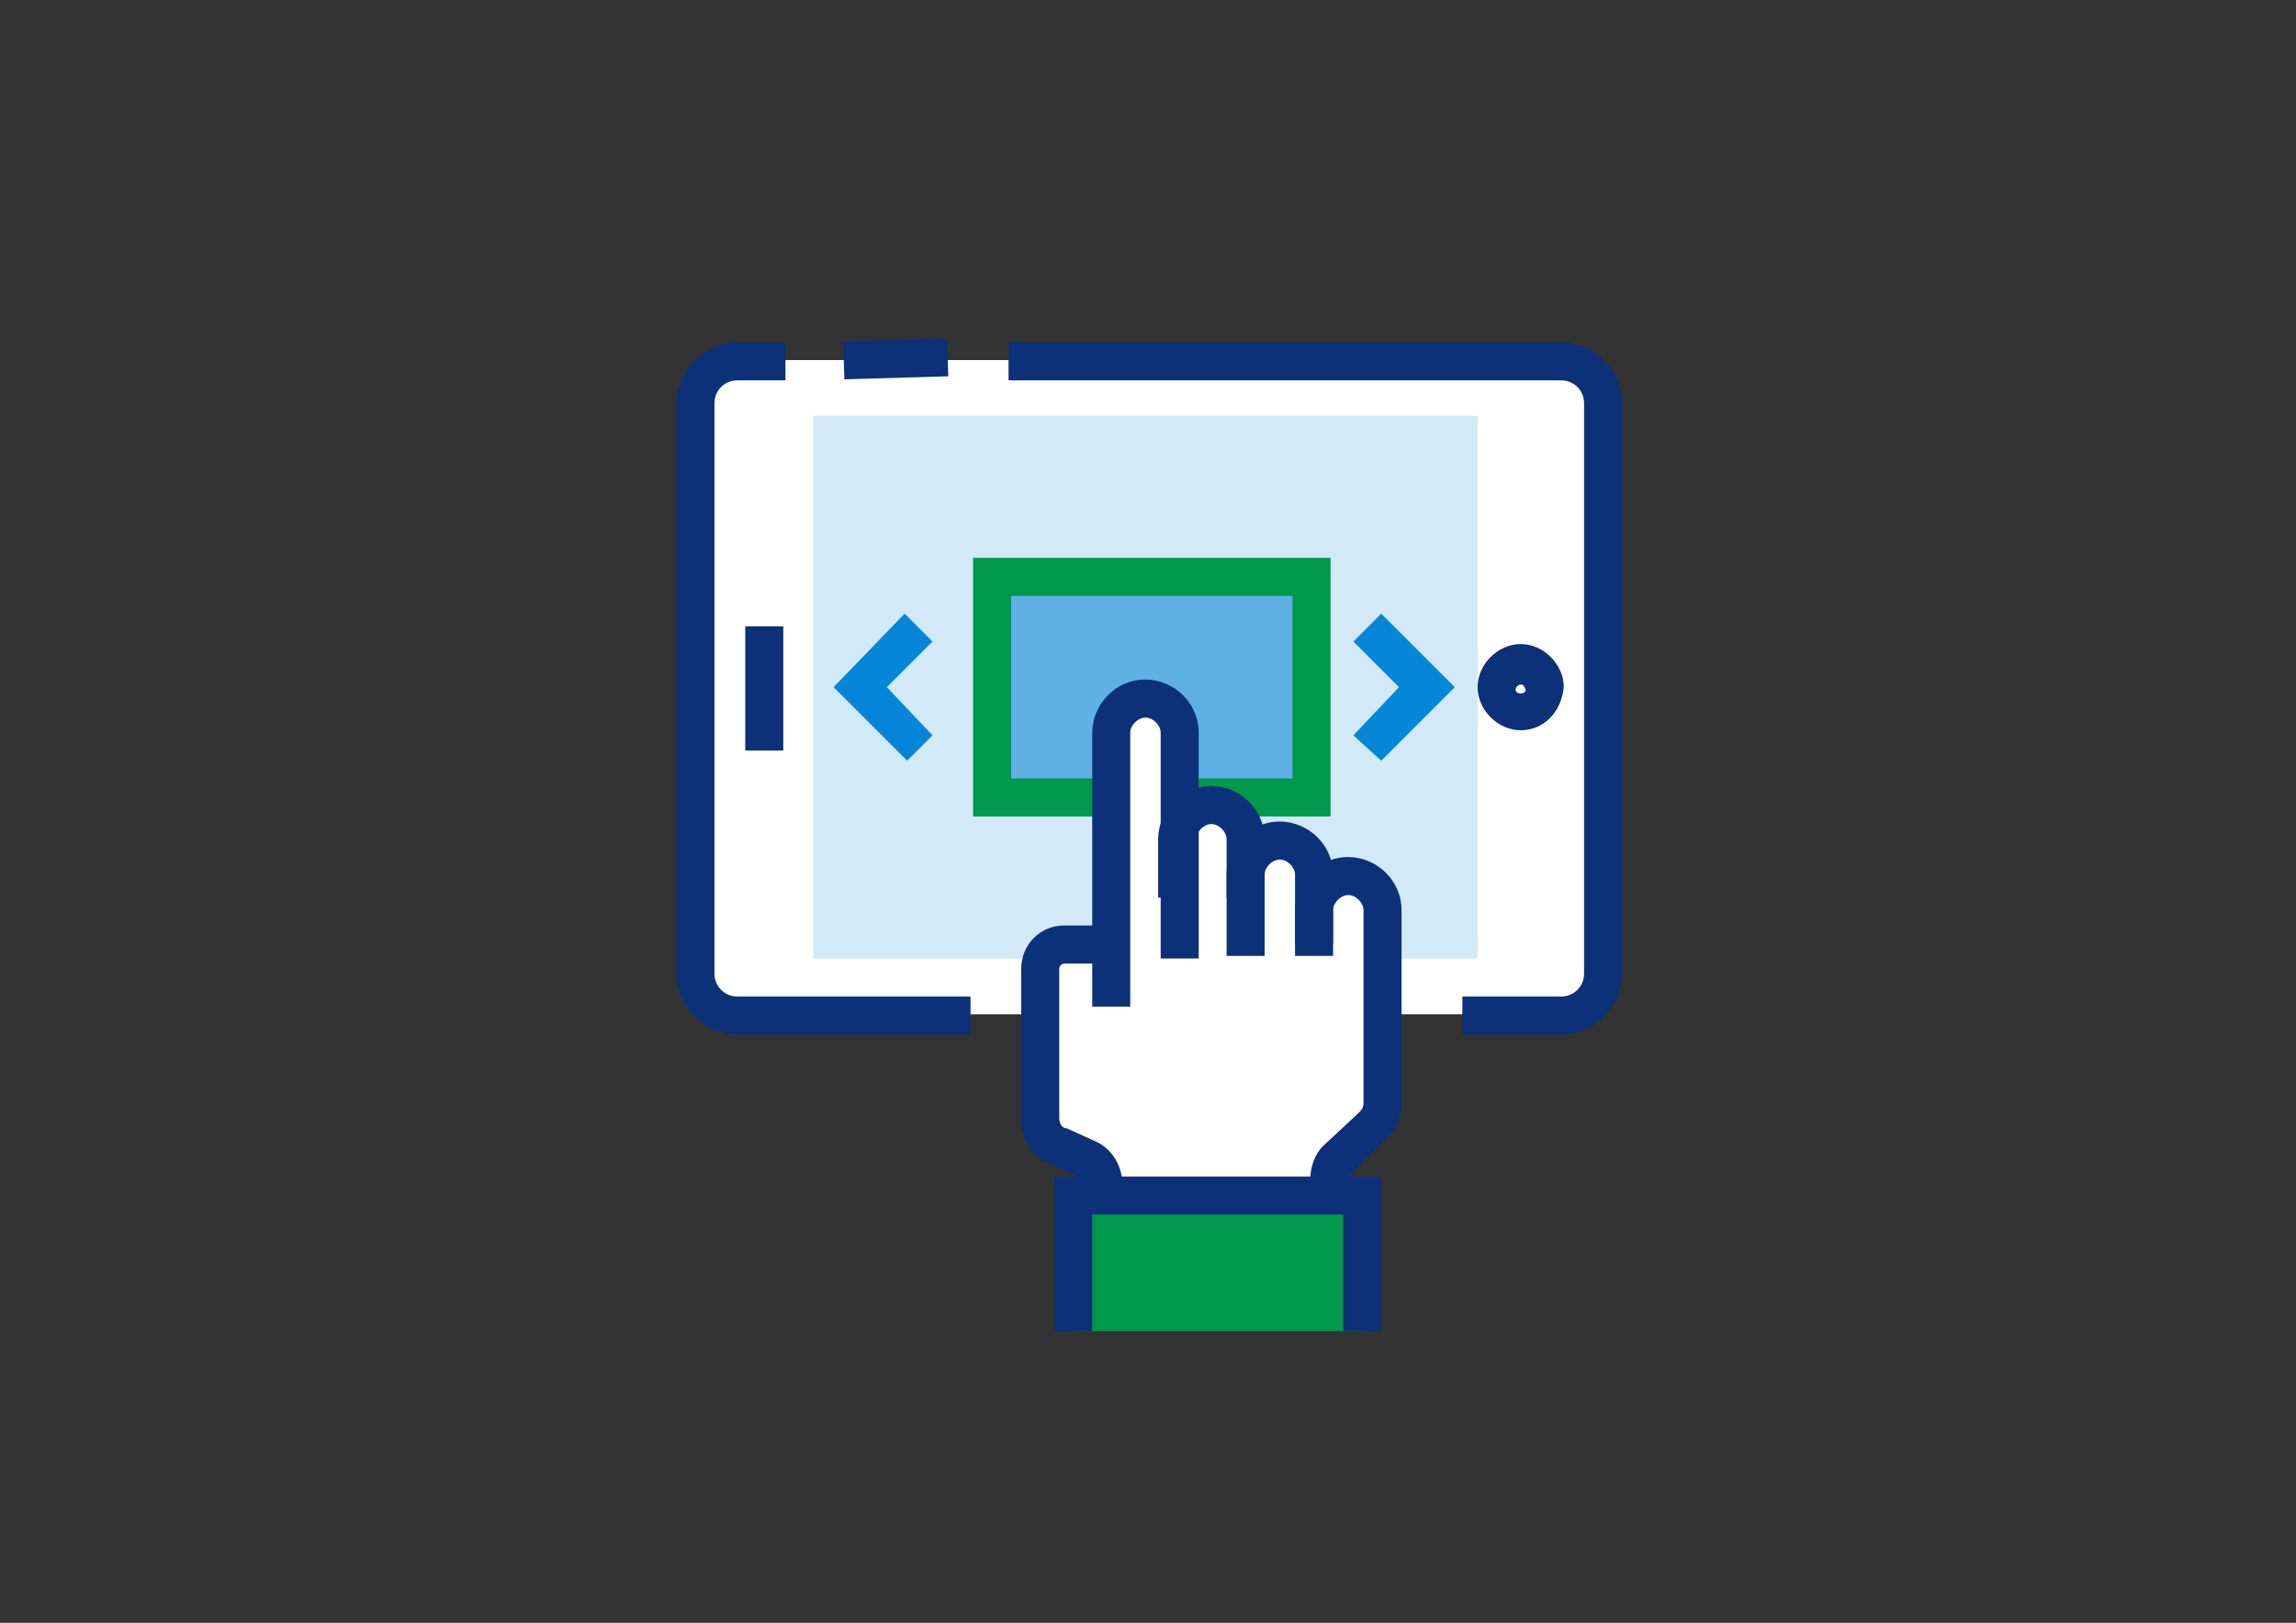 <?xml version="1.0" encoding="utf-8"?>
<!-- Generator: Adobe Illustrator 17.0.0, SVG Export Plug-In . SVG Version: 6.00 Build 0)  -->
<!DOCTYPE svg PUBLIC "-//W3C//DTD SVG 1.1//EN" "http://www.w3.org/Graphics/SVG/1.1/DTD/svg11.dtd">
<svg version="1.1" id="Layer_1" xmlns="http://www.w3.org/2000/svg" xmlns:xlink="http://www.w3.org/1999/xlink" x="0px" y="0px"
	 width="842.35px" height="595.3px" viewBox="0 0 842.35 595.3" enable-background="new 0 0 842.35 595.3" xml:space="preserve">
<rect x="0" y="0" width="842.35" height="595.3" fill="#333333" stroke="none"/>
<g>
	<path fill="#FFFFFF" d="M570,372.063H272.35c-10.232,0-17.673-8.371-17.673-17.673V149.755c0-10.232,8.371-17.673,17.673-17.673
		H570c10.232,0,17.673,8.371,17.673,17.673V354.39C588.603,364.621,580.232,372.063,570,372.063z"/>
	<path fill="#0D3178" d="M356.064,379.504H270.49c-12.092,0-22.324-10.232-22.324-22.324V147.895
		c0-12.092,10.232-22.324,22.324-22.324h17.673v13.952H270.49c-4.651,0-8.371,3.721-8.371,8.371V357.18
		c0,4.651,3.721,8.371,8.371,8.371h85.574V379.504z"/>
	<path fill="#0D3178" d="M572.79,379.504h-36.276v-13.952h36.276c4.651,0,8.371-3.721,8.371-8.371V147.895
		c0-4.651-3.721-8.371-8.371-8.371H370.016v-13.952H572.79c12.092,0,22.324,10.232,22.324,22.324V357.18
		C595.114,369.272,584.883,379.504,572.79,379.504z"/>
	<path fill="#0D3178" d="M273.42,229.749h13.952v45.578H273.42V229.749z"/>
	<path fill="#D2E9F7" d="M298.394,152.546h243.701v199.053H298.394V152.546z"/>
	<path fill="#0D3178" d="M557.908,267.885c-8.371,0-15.813-7.441-15.813-15.813c0-8.371,7.441-15.813,15.813-15.813
		s15.813,7.441,15.813,15.813C572.79,261.374,566.279,267.885,557.908,267.885z M557.908,251.142c-0.93,0-1.86,0.93-1.86,1.86
		c0,1.86,3.721,1.86,3.721,0C558.838,251.142,558.838,251.142,557.908,251.142z"/>
	<path fill="#0686D8" d="M332.81,279.047l-26.975-26.975l26.044-26.975l10.232,10.232l-16.743,16.743l16.743,17.673L332.81,279.047z
		"/>
	<path fill="#0686D8" d="M506.749,279.047l-10.232-9.302l16.743-17.673l-16.743-16.743l10.232-10.232l26.975,26.975L506.749,279.047
		z"/>
	<path fill="#5FB0E5" d="M363.505,212.076h117.2v80.924h-117.2L363.505,212.076z"/>
	<path fill="#00984A" d="M488.146,299.51H356.994v-94.876h131.152V299.51z M370.947,285.558h103.247v-66.971H370.947V285.558z"/>
	<g>
		<path fill="#FFFFFF" d="M494.657,321.834c-6.511,0-12.092,5.581-12.092,12.092v-13.022c0-6.511-5.581-12.092-12.092-12.092
			s-12.092,5.581-12.092,12.092v-13.022c0-6.511-5.581-12.092-12.092-12.092s-12.092,5.581-12.092,12.092v-39.067
			c0-6.511-5.581-12.092-12.092-12.092s-12.092,5.581-12.092,12.092v78.133H392.34c-4.651,0-8.371,3.721-8.371,8.371v54.879
			c0,4.651,2.79,8.371,6.511,10.232l10.232,4.651c3.721,1.86,6.511,5.581,6.511,10.232v24.184h82.784v-26.975
			c0-2.79,0.93-5.581,2.79-7.441l13.022-12.092c1.86-1.86,3.721-5.581,3.721-8.371v-70.692
			C506.749,327.415,501.169,321.834,494.657,321.834L494.657,321.834z"/>
		<path fill="#0D3178" d="M414.664,369.272h-13.952V268.815c0-10.232,8.371-19.533,19.533-19.533
			c10.232,0,19.533,8.371,19.533,19.533v82.784h-13.952v-82.784c0-2.79-2.79-5.581-5.581-5.581c-2.79,0-5.581,2.79-5.581,5.581
			V369.272L414.664,369.272z"/>
		<path fill="#0D3178" d="M463.962,329.275H450.01v-21.394c0-2.79-2.79-5.581-5.581-5.581s-5.581,2.79-5.581,5.581v21.394h-13.952
			v-21.394c0-10.232,8.371-19.533,19.533-19.533c10.232,0,19.533,8.371,19.533,19.533V329.275z"/>
		<path fill="#0D3178" d="M489.076,350.669h-13.952v-29.765c0-2.79-2.79-5.581-5.581-5.581s-5.581,2.79-5.581,5.581v29.765H450.01
			v-29.765c0-10.232,8.371-19.533,19.533-19.533c10.232,0,19.533,8.371,19.533,19.533V350.669z"/>
		<path fill="#0D3178" d="M494.657,459.497h-13.952v-26.975c0-4.651,1.86-9.302,4.651-12.092l13.022-12.092
			c0.93-0.93,1.86-1.86,1.86-3.721v-70.692c0-2.79-2.79-5.581-5.581-5.581s-5.581,2.79-5.581,5.581v12.092h-13.952v-12.092
			c0-10.232,8.371-19.533,19.533-19.533c10.232,0,19.533,8.371,19.533,19.533v70.692c0,4.651-1.86,10.232-5.581,13.022
			l-13.022,13.022c-0.93,0.93-0.93,0.93-0.93,1.86L494.657,459.497L494.657,459.497z"/>
		<path fill="#0D3178" d="M411.873,459.497h-13.952v-24.184c0-1.86-0.93-3.721-2.79-3.721l-10.232-4.651
			c-6.511-2.79-10.232-9.302-10.232-16.743V355.32c0-8.371,6.511-15.813,15.813-15.813h17.673v13.952H390.48
			c-0.93,0-1.86,0.93-1.86,1.86v54.879c0,1.86,0.93,3.721,2.79,3.721l10.232,4.651c6.511,2.79,10.232,9.302,10.232,16.743V459.497z"
			/>
		<path fill="#00984A" d="M394.2,438.104h106.038v50.228H394.2V438.104z"/>
		<path fill="#0D3178" d="M506.749,488.332h-13.952v-42.787h-92.085v42.787h-13.952v-56.74h119.99V488.332z"/>
	</g>
	<path fill="#0D3178" d="M309.361,125.208l38.118-1.116l0.409,13.943l-38.118,1.116L309.361,125.208z"/>
</g>
</svg>
